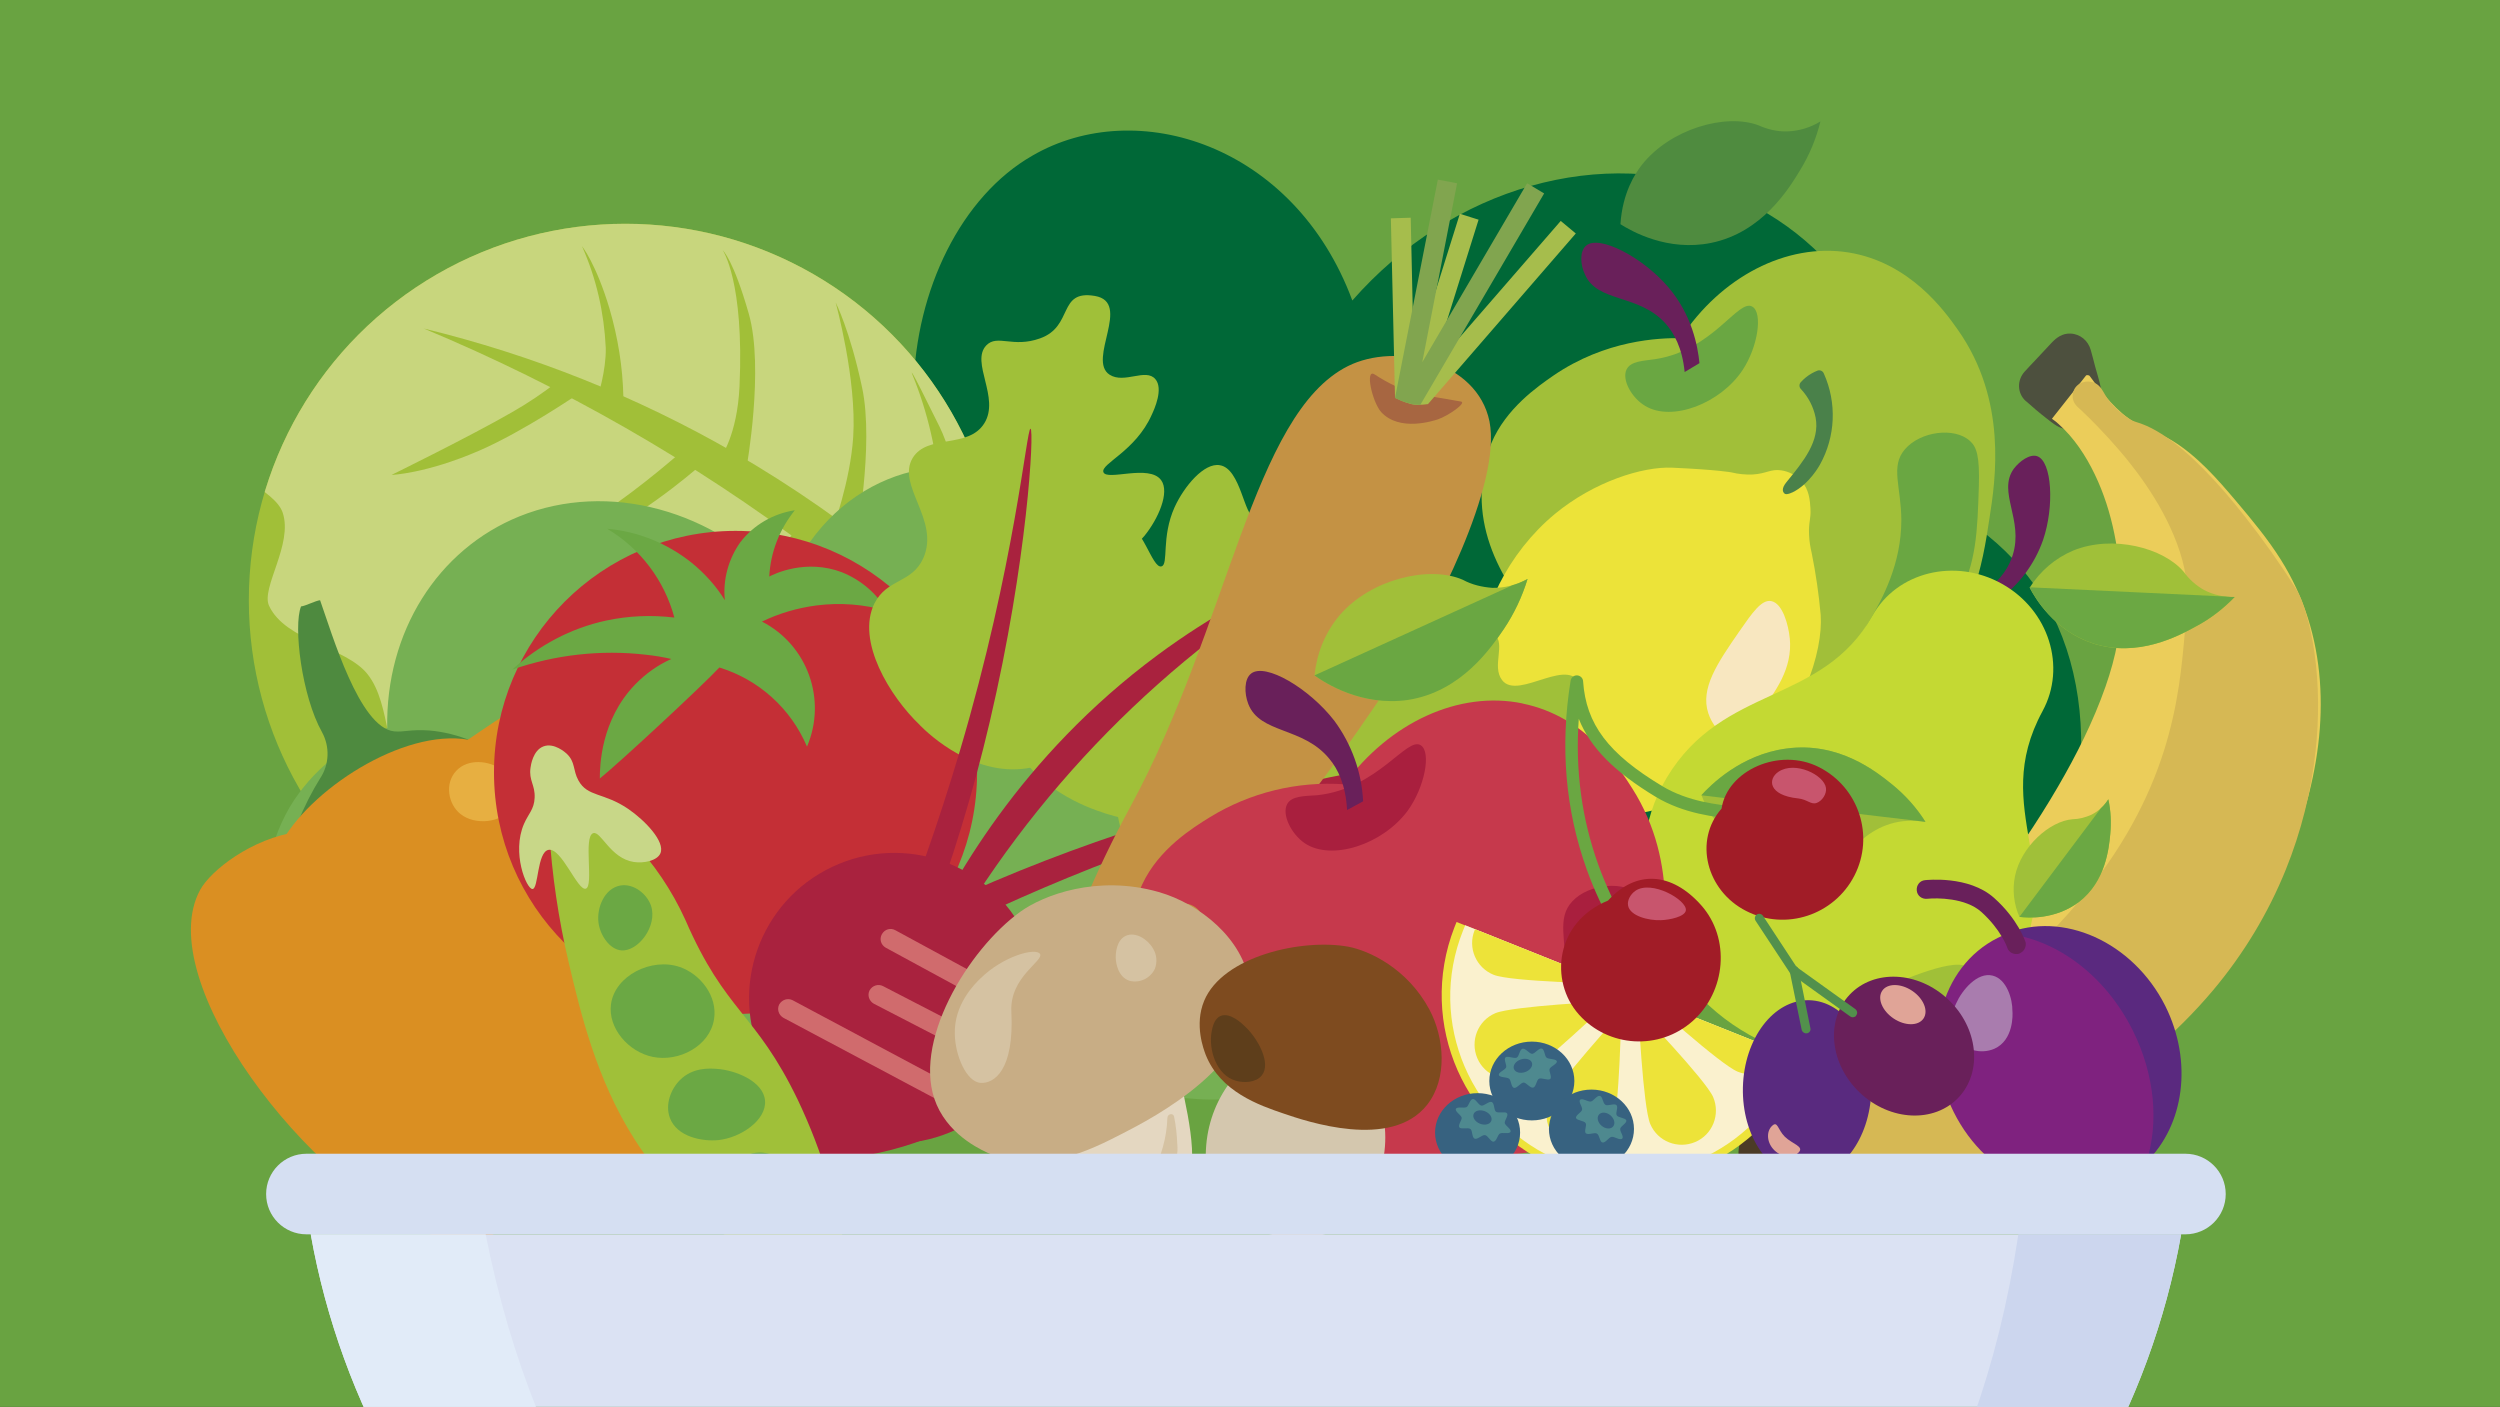 <?xml version="1.0" encoding="UTF-8"?>
<svg xmlns="http://www.w3.org/2000/svg" xmlns:cc="http://creativecommons.org/ns#" xmlns:dc="http://purl.org/dc/elements/1.1/" xmlns:rdf="http://www.w3.org/1999/02/22-rdf-syntax-ns#" version="1.1" viewBox="0 0 745.51 419.53">
  <rect x="0" y="0" width="745.51" height="419.53" fill="#333333" stroke="none"/>
  <title>Eine bunte Schale voller Gemüse, Obst und Pilze</title>
  <defs>
    <style>.cls-1{clip-path:url(#h);}.cls-2{fill:none;}.cls-2,.cls-3,.cls-4,.cls-5,.cls-6,.cls-7,.cls-8,.cls-9,.cls-10,.cls-11,.cls-12,.cls-13,.cls-14,.cls-15,.cls-16,.cls-17,.cls-18,.cls-19,.cls-20,.cls-21,.cls-22,.cls-23,.cls-24,.cls-25,.cls-26,.cls-27,.cls-28,.cls-29,.cls-30,.cls-31,.cls-32,.cls-33,.cls-34,.cls-35,.cls-36,.cls-37,.cls-38,.cls-39,.cls-40,.cls-41,.cls-42,.cls-43,.cls-44,.cls-45,.cls-46,.cls-47,.cls-48,.cls-49,.cls-50,.cls-51,.cls-52,.cls-53,.cls-54,.cls-55,.cls-56,.cls-57,.cls-58,.cls-59,.cls-60{stroke-width:0px;}.cls-61{clip-path:url(#g);}.cls-62{clip-path:url(#d);}.cls-63{clip-path:url(#e);}.cls-64{clip-path:url(#f);}.cls-65{clip-path:url(#a);}.cls-66{clip-path:url(#b);}.cls-67{clip-path:url(#c);}.cls-3{fill:#f8e7c0;}.cls-4{fill:#4a814a;}.cls-5{fill:#5e3e1b;}.cls-6{fill:#76b053;}.cls-7{fill:#4e8a3f;}.cls-8{fill:#4f8b3f;}.cls-9{fill:#4e898f;}.cls-10{fill:#4d503e;}.cls-11{fill:#4b3b26;}.cls-12{fill:#592a7f;}.cls-13{fill:#81a54f;}.cls-14{fill:#52904c;}.cls-15{fill:#a1bf39;}.cls-16{fill:#a1bf38;}.cls-17{fill:#376280;}.cls-18{fill:#5a297f;}.cls-19{fill:#c4b99f;}.cls-20{fill:#c6394c;}.cls-21{fill:#c8556d;}.cls-22{fill:#c49244;}.cls-23{fill:#ccd6ee;}.cls-24{fill:#c4d933;}.cls-25{fill:#e1ebf8;}.cls-26{fill:#c8d788;}.cls-27{fill:#c8ad85;}.cls-28{fill:#c8d67d;}.cls-29{fill:#d5dff2;}.cls-30{fill:#d6b854;}.cls-31{fill:#e0a497;}.cls-32{fill:#d4c7ae;}.cls-33{fill:#dbe2f3;}.cls-34{fill:#d5c2a2;}.cls-35{fill:#da8f22;}.cls-36{fill:#a9223e;}.cls-37{fill:#a91f3e;}.cls-38{fill:#a6bd4c;}.cls-39{fill:#a76641;}.cls-40{fill:#a97cae;}.cls-41{fill:#d06b6d;}.cls-42{fill:#c42f36;}.cls-43{fill:#6ba843;}.cls-44{fill:#6ba844;}.cls-45{fill:#a0c039;}.cls-46{fill:#a0c038;}.cls-47{fill:#a11c27;}.cls-48{fill:#7e4b1f;}.cls-49{fill:#7f227f;}.cls-50{fill:#6aa742;}.cls-51{fill:#ede339;}.cls-52{fill:#ebcd5a;}.cls-53{fill:#e7af41;}.cls-54{fill:#e4d7c1;}.cls-55{fill:#faf1ce;}.cls-56{fill:#ece339;}.cls-57{fill:#006837;}.cls-58{fill:#69205b;}.cls-59{fill:#69205a;}.cls-60{fill:#69a341;}</style>
    <clipPath id="h">
      <rect class="cls-2" width="745.51" height="419.53"></rect>
    </clipPath>
    <clipPath id="g">
      <circle class="cls-2" cx="186.46" cy="178.99" r="112.26"></circle>
    </clipPath>
    <clipPath id="f">
      <path class="cls-2" d="m279.48 261.65c-6.81 4.7-19.88-5.05-27.2-3.1-7.73 2.05-13.92 16.85-21.69 16.61-8.09-0.19-14.26-15.62-21.64-17.11-8.57-1.79-19.78 9.83-26.19 7.96-5.03-1.43-11.09-18.43-24.94-25.69-8.57-4.46-25.93 1.57-35.28-5.95-7.96-6.39-5.63-24.16-12.94-33.33-6.42-8.12-24.46-9.85-29.36-20.38-2.52-5.29 7.24-18.35 4.05-27.81-2.41-7.08-18.43-11.83-19.62-20.36-1.04-7.79 12.97-16.01 13.94-24.39 0.98-7.69-10.6-19.49-7.01-27.27 5.11-10.88 23.7-11.64 32.63-19.18s12.17-25.55 23.22-29.91 26.07 6.93 37.67 5.64c12.2-1.25 24.65-15.14 35.66-13.35 16.49 2.77 26.27 22.22 39.41 31.02 13.47 8.97 34.85 10.46 44.34 23.59 9.49 13.12 4.37 34.43 9.53 49.46 5.4 15.94 22.16 29.92 22.09 45.35-0.07 4.09-14.38 11.53-15.91 21.94-1.04 6.91 11.18 18.15 8.27 25.91-2.51 6.98-18.53 7.33-23.25 13.83-3.67 6.31 0.86 21.9-5.77 26.51z"></path>
    </clipPath>
    <clipPath id="e">
      <path class="cls-2" d="M657.21,175.9c-2.39-1.34-4.4-3.17-5.99-5.34-5.99-7.2-21.23-11.2-33.02-6.38-5.34,2.25-9.85,6.14-12.95,11.04,1.63,3.13,7.36,12.87,18.88,16.64,13.4,4.37,25.65-2.29,30.69-5.06,4.29-2.26,8.22-5.3,11.57-8.79-3.19.08-6.3-.62-9.19-2.12"></path>
    </clipPath>
    <clipPath id="d">
      <path class="cls-2" d="M392,201.42c.65-6.59,3.17-12.84,7.46-17.92,9.36-10.95,26.99-14.94,36.79-10.59,2.71,1.47,5.68,2.16,8.79,2.39,3.68.06,7.25-.86,10.49-2.66-1.6,5.26-4.03,10.42-7.13,15.01-3.72,5.44-12.59,18.6-28.53,21.07-13.72,1.98-24.58-4.95-27.87-7.3Z"></path>
    </clipPath>
    <clipPath id="c">
      <path class="cls-2" d="M436.28,277.51c-10.9,27.17,2.35,58.02,29.52,68.92,27.17,10.9,58.02-2.35,68.92-29.52.21-.51.41-1.02.58-1.62l-98.38-39.38c-.21.51-.41,1.02-.64,1.59"></path>
    </clipPath>
    <clipPath id="b">
      <path class="cls-2" d="M600.86,261.27c-.8,4.08-.34,8.37,1.34,12.15,2.48.34,10.63.89,17.74-4.44,7.99-6.09,8.97-16.13,9.35-20.21.34-3.53.17-7.02-.58-10.42-1.22,1.97-2.95,3.57-5.05,4.62-1.81.8-3.66,1.3-5.63,1.34-3.15.25-6.69,2.02-9.76,4.73-3.52,3.12-6.42,7.48-7.41,12.24"></path>
    </clipPath>
    <clipPath id="a">
      <path class="cls-2" d="M507.38,237.11c3.09,8.29,8.38,12.17,10.79,13.73,11.27,7.05,28.93,5.72,37.46-.72,2.36-2,5.04-3.5,7.97-4.42,3.44-1.06,7.06-1.21,10.6-.59-2.68-4.27-6.05-8.01-9.95-11.18-4.69-3.77-15.89-12.88-31.63-10.7-13.54,1.82-22.58,10.96-25.24,13.88Z"></path>
    </clipPath>
  </defs>
  <g class="cls-1" clip-path="url(#h)">
    <rect class="cls-60" width="745.51" height="419.53"></rect>
    <path class="cls-57" d="M257.78,302.81c-14.17,3.41-55.78,13.86-73.92-8.02-16.09-19.09-6.56-55.42,1.41-77.99-5.45-7.86-15.68-25.68-10.92-46,7.39-30.87,48.07-58.86,98.09-55.19.63-29.13,14.2-57.07,35.45-69.21,31.05-18.03,78.12-3.31,95.38,43.21,29.8-33.97,74.86-46.5,111.79-31.88,34.37,13.68,55.75,48.46,54.64,89.16,16.9,5.93,31.49,17.57,40.66,33.25,18.99,33.59,11.37,83.76-20.48,125.77-178.02-22.65-275.08-16.15-332.1-3.1"></path>
    <path class="cls-15" d="M551.07,75.26c-18.4-2.86-37.9,7.34-49.88,25.58-6.29-.09-22.37.47-37.99,11.18-4.66,3.23-14.12,9.76-18.49,20.17-1,2.6-1.68,5.3-2.15,8.08-7.92,41.28,50.42,73.91,57.6,75.89,5.66,1.5,17.85,4.77,30.59-.84,5.28-2.38,9.97-5.89,13.75-10.29,5.9.38,16.7.12,26.81-6.21,16.77-10.59,19.89-30.57,21.95-44.21,1.81-11.52,5.42-35.28-9.47-56.33-3.78-5.37-14.23-20.12-32.73-23.02Z"></path>
    <path class="cls-8" d="M483.22,66.85c.62-9.46,4.45-15.15,6.28-17.55,8.53-10.94,25.21-15.59,34.89-11.93,2.71,1.22,5.6,1.89,8.54,1.82,3.55-.12,6.92-1.14,9.94-2.98-1.29,5.19-3.34,10.14-6.15,14.67-3.26,5.4-11.26,18.41-26.38,21.54-13.07,2.7-23.9-3.53-27.13-5.57Z"></path>
    <path class="cls-50" d="M485.05,110.16c-1.5,3.04,1.52,8.53,5.55,10.88,7.94,4.84,22.44-.68,29.08-10.73,4.6-7,6-17.04,2.89-18.86-4.2-2.53-11.63,12.99-28.98,15.65-3.44.52-7.32.54-8.54,3.07Z"></path>
    <path class="cls-59" d="M472.98,73.26c3.87-3.36,16.9,3.46,24.5,12.36,7.13,8.34,8.8,17.69,9.31,22.67l-4.42,2.65c-.72-7.32-3.26-11.7-5.67-14.43-8-8.97-20.38-6.17-24.06-14.67-1.41-2.89-1.61-6.95.34-8.59Z"></path>
    <path class="cls-50" d="M550.52,201.6c2.63,2.8,10.34-.65,13.51-2.03,11.56-5.09,16.8-15.4,19.88-21.34,5.48-10.71,5.75-19.44,6.2-33.42.23-8.62-.6-11.45-2.63-13.29-4.66-4.28-14.88-2.87-19.43,2.47-4.42,5.09-1.1,11.15-1.06,21.17-.06,25.54-21.28,41.33-16.46,46.43Z"></path>
    <circle class="cls-16" cx="186.46" cy="178.99" r="112.26"></circle>
    <g class="cls-61" clip-path="url(#g)">
      <path class="cls-28" d="m279.48 261.65c-6.81 4.7-19.88-5.05-27.2-3.1-7.73 2.05-13.92 16.85-21.69 16.61-8.09-0.19-14.26-15.62-21.64-17.11-8.57-1.79-19.78 9.83-26.19 7.96-5.03-1.43-11.09-18.43-24.94-25.69-8.57-4.46-25.93 1.57-35.28-5.95-7.96-6.39-5.63-24.16-12.94-33.33-6.42-8.12-24.46-9.85-29.36-20.38-2.52-5.29 7.24-18.35 4.05-27.81-2.41-7.08-18.43-11.83-19.62-20.36-1.04-7.79 12.97-16.01 13.94-24.39 0.98-7.69-10.6-19.49-7.01-27.27 5.11-10.88 23.7-11.64 32.63-19.18s12.17-25.55 23.22-29.91 26.07 6.93 37.67 5.64c12.2-1.25 24.65-15.14 35.66-13.35 16.49 2.77 26.27 22.22 39.41 31.02 13.47 8.97 34.85 10.46 44.34 23.59 9.49 13.12 4.37 34.43 9.53 49.46 5.4 15.94 22.16 29.92 22.09 45.35-0.07 4.09-14.38 11.53-15.91 21.94-1.04 6.91 11.18 18.15 8.27 25.91-2.51 6.98-18.53 7.33-23.25 13.83-3.67 6.31 0.86 21.9-5.77 26.51z"></path>
      <g class="cls-64" clip-path="url(#f)">
        <path class="cls-16" d="m311.57 212.07c-26.22-30.81-57.6-56.86-92.7-77.15-28.93-16.67-60.05-29.07-92.52-36.96 41.39 17.25 80.48 39.63 116.28 66.62 23.2 17.45 44.88 36.85 64.97 57.89l3.97-10.4z"></path>
      </g>
    </g>
    <path class="cls-16" d="m272.54 184.22s-9.79 22.58-24.89 34.49-42.92 27.66-42.92 27.66 37.98-31.8 45.34-39.92c7-7.69 12.88-16.19 17.6-25.37l4.87 3.14z"></path>
    <path class="cls-16" d="m243.99 160.29c-10.69 14.83-24.04 27.67-39.36 37.61-24.82 15.93-53.46 26.31-53.46 26.31s40.77-21.56 56.86-34.91 30.34-32.69 30.34-32.69l5.62 3.68z"></path>
    <path class="cls-16" d="m209.96 137.82s-14.62 13.28-31.66 22.15c-17.04 8.86-47.59 17.12-47.59 17.12s37.31-16.63 48.99-24.22c11.68-7.58 24.73-19.23 24.73-19.23l5.53 4.18z"></path>
    <path class="cls-16" d="m172.92 117.15s-16.54 11.38-30.04 17.25c-15.88 6.87-26.11 7.22-26.11 7.22s23.24-11.4 35.71-18.58c4.83-2.74 9.46-5.85 13.82-9.27l6.62 3.38z"></path>
    <path class="cls-16" d="M185.89,118.27c-.19-8.82-1.62-17.57-4.1-26.12-4.03-13.53-8.25-18.75-8.25-18.75,4.29,9.58,6.61,19.83,7.1,30.34.15,6.75-2.38,14.55-2.38,14.55l7.63-.03Z"></path>
    <path class="cls-16" d="m222.62 139.45s5.31-29.62 0.68-45.86-7.79-18.98-7.79-18.98 6.44 9.27 5.02 40.57c-0.68 14.71-5.63 21.22-5.63 21.22l7.72 3.05z"></path>
    <path class="cls-16" d="m255.13 161.9s5.64-28.99 1.96-46.29-7.9-25.41-7.9-25.41 6.34 22.87 5.24 40.11c-0.89 13.43-6.13 27.39-6.13 27.39l6.82 4.21z"></path>
    <path class="cls-16" d="m286.05 187.72s4.18-40.03-5.89-60.5-8.11-15.58-8.11-15.58c4.64 11.36 7.4 23.35 8.2 35.56 1.03 15.56-2.9 33.58-2.9 33.58l8.7 6.93z"></path>
    <path class="cls-56" d="M537.1,143.32c2.43,2.63,2.64,5.98,2.78,8.29.21,3.25-.61,3.95-.41,7.94.09,1.82.36,3.63.79,5.4,1.23,6.1,2.13,12.27,2.68,18.47.77,10.54-5.41,31.77-22.44,45.82,0,0-19.31,15.94-49.89,14.38-.99-.05-3.63-.3-7.94-.42-4.72-.12-5.73.04-7.94-.42-2.78-.6-5.83-1.25-7.62-3.61s-.86-4.03-1.8-12.33c-.25-2.13-.36-2.42-.79-5.4-1.28-8.74-2.66-22.12-2.84-24.79-.86-13.62,7.92-31.75,22.01-43.4,11.57-9.56,26.09-14.19,35.01-13.78,13.61.62,17.56,1.39,17.56,1.39,2.1.52,4.26.73,6.42.64,4.16-.26,5.31-1.7,8.49-1.24,2.26.34,4.35,1.42,5.93,3.07Z"></path>
    <path class="cls-4" d="M534.46,146.86c5.09-2.42,8.25-8.29,8.25-8.29,4.67-8.38,5.09-18.47,1.15-27.22-.31-.74-1.14-1.1-1.89-.82-.57.22-1.12.49-1.66.79-1.24.7-2.36,1.6-3.31,2.66-.52.57-.51,1.45.01,2.01,2.25,2.38,3.78,5.34,4.42,8.55,1.29,6.94-3.51,12.91-8.66,19.19-1.65,2-1.13,3.01-.63,3.43.08.12.59.5,2.3-.31Z"></path>
    <path class="cls-3" d="M533.72,190.29c.9,9.14-4.33,16.1-9.29,22.63-5.16,6.78-7.61,6.82-8.47,6.71-3.17-.28-5.58-4.05-6.53-6.92-2.47-7.41,2.73-14.99,9.07-24.18,4.11-5.93,6.8-9.79,9.67-9.29,3.46.65,5.16,7.23,5.54,11.05Z"></path>
    <path class="cls-6" d="M335.79,324.32c10.04,2.29,39.51,9.31,52.57-6.21,11.58-13.56,5.09-39.03-.39-54.84,3.93-5.57,11.34-18.18,8.12-32.44-5.01-21.65-33.68-41.02-69.24-38.06-.22-20.48-9.64-40.03-24.64-48.4-21.91-12.44-55.46-1.72-68.09,31.13-20.9-23.66-52.81-32.12-79.15-21.55-24.52,9.89-39.98,34.52-39.5,63.14-12.05,4.3-22.51,12.6-29.14,23.7-13.75,23.77-8.73,59,13.57,88.3,126.62-17.32,195.51-13.5,235.9-4.77"></path>
    <path class="cls-7" d="M117.49,218.09c-10.34-1.14-18.45-29.02-22.04-39.1-1.27.11-4.41,1.74-5.68,1.85-2.36,5.88.23,26.78,6.25,37.48,2.4,4.39,2.18,9.71-.56,13.8-.6.98-1.11,1.91-1.71,2.88-2.47,4.39-4.55,8.9-6.09,13.58l53.01-27.63c-4.07-1.64-8.3-2.76-12.7-3.12-5.63-.39-7.45.56-10.49.26"></path>
    <path class="cls-35" d="M124.58,229.78c-17.66,9.87-18.39,10.58-19.29,11.83-18.99,24.51,32.22,88.14,69.18,102.97,3.8,1.56,9.32,3.22,14.95,1.28,17.33-5.82,20.53-40.04,20.85-44.52,4.08-44.19-23.3-92.69-48.17-91.12-11.51-.2-14.46,6.65-37.52,19.56"></path>
    <path class="cls-35" d="M88.93,248.03c-14.02,1.99-26.15,11.64-29.25,17.35-14.65,26.9,32.27,88.23,69.18,102.98,3.8,1.56,9.32,3.22,14.95,1.28,17.33-5.82,20.53-40.04,20.85-44.52,4.08-44.19-23.21-92.73-48.17-91.12-2.9.18-4.5,1.13-27.56,14.03"></path>
    <path class="cls-35" d="m84.23 250.7c-18.99 24.51 32.52 89.98 69.51 104.68 3.8 1.56 9.32 3.22 14.95 1.28 17.33-5.82 20.53-40.04 20.94-44.57 4.08-44.19-29.29-86.35-48.17-91.12-18.87-4.77-47.55 13.05-57.23 29.72"></path>
    <path class="cls-53" d="m137.31 242.74c4.36 3.48 12.34 2.65 15.2-1.84 2.35-3.77 0.46-8.88-2.96-11.41-3.6-2.66-9.98-3.43-13.52 0.4s-2.34 9.96 1.27 12.84"></path>
    <path class="cls-42" d="m219.34 158.31c39.78 0 72.03 32.25 72.03 72.03s-32.25 72.03-72.03 72.03-72.03-32.25-72.03-72.03 32.25-72.03 72.03-72.03"></path>
    <path class="cls-44" d="M216.16,178.99c-2.63-4.26-5.99-7.98-9.89-11.16-7.26-5.8-15.97-9.34-25.22-10.16,9.89,5.9,17.05,15.33,20.05,26.49-6.8-.82-13.7-.54-20.41.91-10.43,2.27-20.05,7.35-27.94,14.61,12.79-4.44,26.4-5.99,39.82-4.44,2.63.27,5.26.72,7.62,1.27-4.08,1.81-7.71,4.44-10.8,7.62-10.25,10.61-10.52,24.31-10.52,28.03,6.26-5.08,30.75-27.85,35.65-33.11,11.79,3.63,21.32,12.25,26.13,23.59,5.99-13.97.18-30.3-13.43-37.28,5.08-2.45,10.61-4.08,16.24-4.81,7.08-.91,14.24-.36,21.05,1.63-3.08-5.26-7.8-9.25-13.43-11.52-10.7-4.08-20.14.45-21.68,1.27.36-7.26,3.09-14.15,7.62-19.77-6.44,1-12.25,4.35-16.24,9.52-3.54,4.99-5.26,11.16-4.63,17.33"></path>
    <path class="cls-45" d="M327.34,241.78c12.28,4.59,32.98,6.56,41.07-4.16,5.35-7.13.34-13.49,6.18-20.24,8.5-10.16,24.62-2.34,30-11.01,4.67-7.58-5.34-17.07-.16-25.2,5.18-8.13,19.47-4.49,21.84-11.43,1.64-4.61-4.49-7.21-5.55-16.21-1.25-11.36,11.51-11.9,4.47-21.57-7.04-9.68-17.01,11.29-24.47,6.86-4.71-2.82-3.23-11.33-7.6-12.48-3.82-.94-8.32,4.41-9.59,5.93-8.12,9.67-6.7,21.4-9.43,21.78-3.04.37-4.04-14.32-10.33-15.32-4.69-.84-10.65,6.28-13.51,12.54-4.02,8.95-1.72,17.05-3.89,17.62-2.8.87-5.8-12.87-11.31-12.86-5.2.01-9.79,12.3-11.79,19.07-3.69,13.54-1.16,23.07-4.47,24.48-3.75,1.47-8.4-9.65-13.14-8.32-4.73,1.32-7.71,13.77-5.45,24.03,3.77,17.97,23.25,25.12,27.12,26.5"></path>
    <path class="cls-45" d="M347.74,267.03c9.12,8.24,26.38,17.2,37.23,10.68,7.27-4.37,5.07-11.59,12.39-15.53,11.02-5.84,22.27,6.59,30.13.87,6.85-4.94,1.28-16.69,8.69-22.04,7.42-5.36,18.51,2.86,23.08-2.37,3.11-3.46-1.39-7.77.95-16.07,2.81-10.22,14.18-6.27,11.44-17.22-2.74-10.95-18.84,3.88-23.72-2.53-3.2-4.15,1.22-10.99-2.32-13.6-2.99-2.11-8.75.93-10.5,1.76-10.52,5.6-13.4,16.31-15.86,15.64-2.77-.68,1.4-13.84-3.61-16.97-3.85-2.31-11.55,1.8-16.16,6.29-6.63,6.36-7.48,14.27-9.58,14.04-2.72-.24-.65-13.32-5.38-15.22-4.49-1.7-12.91,7.35-16.85,12.59-8.02,10.55-9.01,19.75-12.54,19.74-3.84-.02-3.98-11.29-8.54-11.88-4.57-.59-11.52,9.3-13.15,19.1-3.08,17.08,11.57,30.2,14.3,32.73"></path>
    <path class="cls-36" d="m248.13 258.52c21.61-10.25 47.45-1.04 57.7 20.57s1.04 47.45-20.57 57.7-47.45 1.04-57.7-20.57c-10.25-21.62-1.04-47.45 20.57-57.7"></path>
    <path class="cls-36" d="M281.51,269.49c19.69-9.19,40.03-17,60.66-23.57,46.86-14.88,86.02-19.82,86.25-18.7.22,1.12-39.9,7.59-94.12,28.26-22.09,8.33-39.9,16.63-51.85,22.45l-.94-8.44Z"></path>
    <path class="cls-45" d="m274.32 216.23c-8.92-8.48-19.1-25.1-13.55-36.31 3.81-7.47 11.14-5.9 14.58-13.5 5-11.41-8.15-21.71-3.16-29.9 4.42-7.15 16.52-2.63 21.32-10.27s-4.2-18.22 0.61-23.26c3.29-3.4 7.9 0.84 16.01-2.08 10.1-3.57 5.19-14.56 16.36-12.66 11.16 1.9-2.44 19.08 4.4 23.49 4.4 2.81 10.81-2.07 13.65 1.33 2.42 2.84-0.25 8.85-1.09 10.62-4.81 10.86-15.28 14.6-14.41 17.1 1 2.75 13.67-2.5 17.22 2.4 2.65 3.64-0.92 11.62-4.99 16.61-5.97 7.12-13.67 8.63-13.34 10.62 0.5 2.67 13.32-0.34 15.51 4.28 2.08 4.38-6.22 13.37-11.27 17.9-9.9 8.83-19.04 10.56-18.8 13.97 0.29 3.84 11.57 3.09 12.53 7.69s-8.43 12.27-18.07 14.55c-16.67 3.62-30.87-9.86-33.54-12.58"></path>
    <path class="cls-36" d="m276.15 277.55c7.66-20.33 14.04-41.12 19-62.31 11.27-47.93 13.32-87.19 12.15-87.4s-4.55 40.45-21.06 96.07c-6.72 22.64-13.48 41.01-18.44 53.47l8.35 0.17z"></path>
    <path class="cls-36" d="M280.26,284.94c27.38-48.83,67.35-89.54,115.85-117.75-18.1,7.05-35.19,16.54-50.85,28.1-40.93,30.29-61.76,67.74-71.62,89.26l6.62.39Z"></path>
    <path class="cls-36" d="M228.36,310.18c-3.19,4.58,11.21,17.81,5.83,26.49-2.05,3.42-6.99,5.92-10.56,7.77-5.01,2.68-6.98,2.39-9.44,4.63-2.14,1.94-4.51,5.66-4.78,12.84,1.61-3.06,3.89-5.68,6.54-7.85,6.79-5.37,14.6-5.7,17.39-5.95,12.59-.92,46.98-5.9,48.82-13.66,2.37-9.86-48.31-31.77-53.79-24.27"></path>
    <path class="cls-41" d="M280.75,327.29c-.87.41-1.8.4-2.66-.12l-44.45-23.64c-1.47-.84-1.99-2.58-1.28-3.99.84-1.47,2.58-1.99,3.99-1.28l44.51,23.77c1.47.84,1.99,2.58,1.28,3.99-.32.61-.89,1.03-1.39,1.27"></path>
    <path class="cls-41" d="M294.3,315.5c-.87.41-1.8.4-2.66-.12l-31.05-16.06c-1.47-.84-1.99-2.58-1.28-3.99.84-1.47,2.58-1.99,3.99-1.28l31.05,16.06c1.47.84,1.99,2.58,1.28,3.99-.32.61-.83,1.16-1.33,1.4"></path>
    <path class="cls-41" d="M296.44,298.71c-.87.41-1.8.4-2.78-.06l-29.51-16.03c-1.47-.84-1.99-2.58-1.16-4.05.84-1.47,2.58-1.99,4.05-1.15l29.51,16.03c1.47.84,1.99,2.58,1.16,4.05-.2.56-.76.98-1.26,1.21"></path>
    <path class="cls-45" d="M164.48,244.32c-.54,1.04-.79,2.21-.71,3.38.83,13.22,2.77,26.35,5.8,39.24,3.48,14.76,8.19,34.78,19.65,52.8,15.12,23.77,37.52,36.99,54.55,44.2,3.26,1.39,7.02-.13,8.4-3.39.46-1.07.61-2.26.45-3.41-2.36-17.01-7.31-33.56-14.67-49.07-12.73-26.42-21.53-25.96-33.6-53.82-3.99-8.75-9.4-16.77-16.02-23.74-4.81-5.08-12.64-13.09-18.95-10.95-2.18.9-3.94,2.6-4.91,4.76"></path>
    <path class="cls-26" d="m162.05 222.58c-3.11 1.19-3.74 5.57-3.85 6.36-0.55 3.81 1.41 5.12 1.23 8.96-0.14 3.45-1.86 4.76-3.17 7.78-3.75 8.59 0.73 19.49 2.54 19.43s1.33-11.02 4.77-11.68c3.87-0.75 8.69 12.36 11.13 11.57s-0.82-15.5 2.18-16.54c2.3-0.79 5.07 7.49 12.1 8.58 3.03 0.47 7.01-0.38 7.96-2.59 1.47-3.44-4.55-9.77-9.62-13.24-7.36-4.99-12.08-3.5-14.82-8.46-1.73-3.12-0.84-5.51-3.56-8.04-0.27-0.25-3.7-3.35-6.89-2.13"></path>
    <path class="cls-44" d="M178.48,275.21c.51,3.74,3.32,7.91,6.79,8.2,5.01.41,10.88-7.24,8.87-13.31-1.19-3.51-5.15-6.71-9.12-6.04-4.77.81-7.15,6.67-6.54,11.15"></path>
    <path class="cls-44" d="M182.2,299.45c-.96,7.1,5.15,14.22,12.46,15.72,7.76,1.59,16.95-3.18,18.26-11.17,1.16-6.98-4.13-13.56-10.21-15.64-8.43-2.89-19.35,2.56-20.51,11.09"></path>
    <path class="cls-44" d="m199.75 333.33c2.11 5.76 9.77 7.1 14.39 6.66 6.73-0.67 14.46-5.97 14-11.75s-8.76-9.12-14.4-9.5c-2.06-0.15-7.17-0.5-10.97 3.33-2.72 2.72-4.48 7.27-3.02 11.26"></path>
    <path class="cls-44" d="m219.7 352.31c1.33 3.35 5.74 4.86 9.2 3.79 3.19-0.99 6.24-4.38 5.43-7.7s-4.6-4.45-6.88-4.68c-0.63-0.06-5.11-0.36-7.21 3.04-0.98 1.68-1.18 3.71-0.54 5.54"></path>
    <path class="cls-22" d="m337.11 240.51c29.33-54.02 36.39-117.05 64.83-131.33 14.28-7.16 38.52-1.57 42.23 16.48 3.68 18.67-16.28 57.76-29.16 77.38-27.49 41.8-50.19 65.72-58.89 74.65-18.88 18.94-37.83 46.63-47.91 62.02-1.67 2.69-5.97 1.12-5.44-2.12 3.34-19.79 13.09-58.17 34.34-97.07"></path>
    <path class="cls-39" d="M435.72,119.76c1.65.33-3.6,4.13-6.98,5.31-1.19.37-11.4,3.8-16.89-2.21-2.74-3.16-4.88-13.18-1.9-11.18,8.59,5.55,12.77,5.82,25.77,8.07"></path>
    <path class="cls-38" d="M420.35,120.34c-1.7-.46-3.03-1.08-4.35-1.7l-1.24-53.53,5.92-.19.94,42.55,13.72-43.72,5.58,1.76-14.02,44.75,38.52-44.38,4.49,3.74-44.08,50.88c-1.99.27-3.9.36-5.48-.15"></path>
    <path class="cls-13" d="M420.35,120.34c-1.7-.46-3.15-1.02-4.35-1.7l12.77-65.08,5.74,1.09-10.39,53.37,31.27-53.37,5.08,3.03-36.93,63.06c-1.23-.06-2.28-.05-3.18-.41"></path>
    <path class="cls-10" d="M604.3,119.07c3.75,3.34,9,7.75,11.1,8.24l10.7-11.39-3.01-11.32c-1.27-4.76-7.34-6.19-10.6-2.49l-8.55,9.14c-2.1,2.24-1.94,5.77.36,7.81"></path>
    <path class="cls-10" d="M604.58,118.61c1.97,1.75,3.96,3.47,6.04,5.09,1.47,1.14,3.13,2.61,4.97,3.1-.14.05-.27.09-.41.13,3.57-3.8,7.13-7.59,10.7-11.39-.06.21-.12.43-.18.64-.6-2.27-1.21-4.54-1.81-6.81-.62-2.35-.97-5.5-2.83-7.24-1.51-1.41-3.74-1.95-5.72-1.36-1.29.38-2.21,1.24-3.11,2.19-1.94,2.08-3.89,4.16-5.83,6.24-.74.79-1.51,1.57-2.23,2.39-1.87,2.11-1.63,5.1.4,7.01.36.33-.17,1.29-.57.91-2.49-2.34-2.53-6.13-.28-8.65,1.08-1.21,2.21-2.36,3.31-3.54,1.57-1.68,3.14-3.36,4.71-5.04,1.54-1.65,3.28-2.89,5.65-2.81,2.92.1,5.28,2.1,6.07,4.86.49,1.7.91,3.42,1.36,5.12.53,1.98,1.22,3.99,1.6,6,.18.95-1.06,1.8-1.64,2.42-3.07,3.26-6.13,6.52-9.19,9.78-.11.12-.25.18-.41.13-1.8-.48-3.45-1.9-4.89-3.01-2.17-1.67-4.25-3.47-6.3-5.29-.37-.32.15-1.28.57-.91"></path>
    <path class="cls-52" d="m612.49 124.87s20.48 13.15 20.71 55.92-62.56 123.27-110.04 152.23c0 0-6.4 9.95 4.36 17.63s70 2.39 111.47-34.94 72.95-107.13 36.57-154.74-32.16-20.6-52.95-48.93l-10.12 12.84z"></path>
    <path class="cls-52" d="M612.97,124.84c2.66,1.72,4.91,4.34,6.82,6.82,5.43,7.01,8.9,15.41,11.03,23.97,1.66,6.68,2.52,13.55,2.82,20.42.21,4.81.09,9.52-.73,14.26-1.64,9.55-5.14,18.75-9.21,27.51-4.86,10.47-10.72,20.47-17.08,30.09-6.97,10.55-14.6,20.67-22.72,30.36-8.11,9.68-16.72,18.95-25.86,27.67-8.25,7.86-16.94,15.31-26.27,21.87-2.07,1.46-4.18,2.87-6.32,4.23-.6.38-1.43.71-1.87,1.27-.33.42-.53,1.04-.73,1.53-2.07,5.12-.78,10.52,3.27,14.28,2.34,2.16,4.94,3.14,8.03,3.7,3.63.65,7.35.77,11.03.7,10.53-.21,21.05-2.11,31.2-4.86,12.77-3.45,25.15-8.45,36.69-14.92,12.35-6.92,23.54-15.63,33.37-25.81,9.24-9.56,17.36-20.23,24.18-31.64,6.9-11.56,12.5-23.97,16.12-36.95,3.44-12.36,5.08-25.33,3.86-38.14-1.21-12.73-5.36-25.06-12.41-35.75-4.07-6.17-8.88-11.93-13.7-17.53-3.34-3.88-6.81-7.66-10.62-11.08-3.99-3.59-8.29-6.33-13.23-8.4-4.16-1.74-7.72-3.94-10.92-7.16-2.82-2.84-5.29-6.01-7.66-9.22.35.03.7.07,1.05.1-3.37,4.28-6.75,8.56-10.12,12.84-.17.22-1.17-.02-1.04-.19,3.37-4.28,6.75-8.56,10.12-12.84.16-.2.92-.08,1.05.1,3.85,5.23,8.09,10.82,13.83,14.11,3.52,2.02,7.45,3.15,10.92,5.28,7.36,4.53,13.32,11.32,18.84,17.85,4.76,5.63,9.57,11.4,13.49,17.66,3.38,5.4,6.08,11.22,8.01,17.29,3.89,12.17,4.64,25.14,3.1,37.78-1.6,13.17-5.6,26-11.08,38.06-5.59,12.32-12.75,23.93-21.09,34.57-8.34,10.65-17.9,20.46-28.72,28.61-11.18,8.42-23.62,15.15-36.66,20.21-11.12,4.32-22.74,7.5-34.56,9.19-8.22,1.17-16.88,1.89-25.12.48-2.35-.4-4.85-.98-6.87-2.3-4.81-3.15-7.57-8.58-6.11-14.27.28-1.09.68-2.69,1.45-3.57.54-.62,1.63-1.05,2.33-1.5,1.06-.68,2.11-1.37,3.15-2.07,4.52-3.05,8.89-6.33,13.12-9.76,9.41-7.62,18.23-15.96,26.58-24.72,8.9-9.33,17.29-19.17,25.11-29.42,7.54-9.89,14.59-20.18,20.85-30.94,5.55-9.54,10.56-19.49,14.21-29.93,3.06-8.75,4.92-17.66,4.65-26.96-.35-12.38-2.46-25.01-7.87-36.25-2.66-5.54-6.17-10.91-10.79-15.02-.61-.54-1.24-1.09-1.93-1.53-.25-.16.74-.22.96-.08"></path>
    <path class="cls-30" d="M619.28,115.83c-1.12,1.67-.86,3.9.62,5.26,8.61,7.92,35.48,34.87,32.78,60.79-3.19,30.61-.42,89.73-121.19,153.73-2.57,1.36-4.7,3.46-5.98,6.07-1.59,3.22-2.06,7.43,3.44,10.42,10.15,5.53,64.92,4.05,116.82-42.87,51.7-46.74,49.08-109.89,39.26-132.2-.08-.18-.17-.35-.27-.51-2.25-3.62-28.68-45.48-48.31-50.54-.35-.09-.68-.22-1-.4-1.55-.89-6.29-3.95-9.22-9.43-1.44-2.69-5.24-2.86-6.95-.33"></path>
    <path class="cls-30" d="M619.79,115.99c-1.12,1.83-.69,3.81.83,5.24.65.61,1.3,1.21,1.94,1.83,1.71,1.64,3.37,3.32,5,5.04,4.23,4.47,8.21,9.19,11.8,14.19,7.82,10.89,14.72,24.09,14,37.88-.27,5.21-.88,10.46-1.42,15.66-.61,5.83-1.44,11.64-2.69,17.37-1.48,6.79-3.53,13.45-6.16,19.89-3.17,7.77-7.17,15.18-11.8,22.17-5.73,8.66-12.41,16.66-19.67,24.08-9.04,9.25-18.96,17.6-29.35,25.29-13.21,9.77-27.18,18.47-41.53,26.45-2.06,1.14-4.12,2.27-6.19,3.38-1.84.99-3.74,1.88-5.33,3.26-2.46,2.14-4.75,5.74-4.14,9.16.72,4.04,4.97,5.74,8.53,6.42,8.1,1.55,16.76.74,24.84-.52,12.97-2.02,25.62-6.02,37.6-11.34,15.79-7.01,30.48-16.42,43.7-27.53,12.01-10.09,22.6-21.7,30.84-35.08,6.83-11.1,12-23.2,15.3-35.82,2.8-10.73,4.28-21.82,4.27-32.92,0-8.63-.85-17.36-3.13-25.71-.75-2.76-1.55-5.83-3.09-8.27-1.58-2.51-3.22-4.98-4.89-7.43-6.23-9.12-12.92-18-20.47-26.08-3.89-4.16-8.05-8.16-12.71-11.47-2-1.42-4.1-2.71-6.35-3.7-1-.44-2.03-.8-3.08-1.1-1.05-.3-1.94-.85-2.83-1.46-2.43-1.67-4.62-3.75-6.34-6.15-.96-1.34-1.6-3.34-3.18-4.06-1.56-.71-3.36-.02-4.29,1.36-.22.33-1.27.06-1.02-.31,1.43-2.12,4.51-2.53,6.58-1.11,1.45,1,2.09,2.86,3.1,4.24,1.09,1.47,2.35,2.81,3.74,4,.94.81,1.94,1.55,2.99,2.21,1,.63,2.12.85,3.22,1.25,2.17.78,4.21,1.86,6.15,3.09,4.68,2.95,8.83,6.73,12.71,10.66,4.3,4.37,8.28,9.05,12.07,13.86,5.44,6.9,10.53,14.09,15.24,21.51,1.47,2.31,2.34,4.93,3.12,7.55,1.12,3.77,1.9,7.63,2.46,11.53,1.4,9.78,1.41,19.77.34,29.59-1.31,12.06-4.3,23.93-8.84,35.17-5.27,13.06-12.63,25.22-21.68,36-11.25,13.39-25.06,24.75-39.78,34.12-13.07,8.32-27.22,15.04-42.06,19.55-10.62,3.23-21.69,5.45-32.81,5.73-3.64.09-7.33-.01-10.93-.6-3.05-.5-6.09-1.35-8.37-3.58-2.23-2.17-2.57-5.12-1.46-7.94,1.47-3.72,4.38-5.98,7.79-7.81,8.05-4.3,16-8.81,23.78-13.58,13.09-8.02,25.76-16.78,37.57-26.6,9.34-7.76,18.14-16.19,25.97-25.48,6.2-7.36,11.78-15.26,16.4-23.71,3.79-6.92,6.92-14.19,9.29-21.72,1.96-6.24,3.38-12.63,4.37-19.09.83-5.42,1.34-10.87,1.81-16.33.23-2.67.57-5.35.72-8.03.4-7.06-1.34-14.08-4.06-20.56-5.15-12.27-13.63-23.09-22.83-32.59-1.51-1.56-3.06-3.1-4.64-4.59-.74-.7-1.62-1.36-2.13-2.26-.82-1.43-.68-3.1.16-4.48.2-.33,1.26-.08,1.02.31"></path>
    <path class="cls-11" d="M524.64,335.09c3.82,2.33,9.43,7.75,7.99,16.57-.3,1.81-2.01,3.04-3.81,2.72-5.02-.87-13.93-4.22-8.92-17.2.75-1.93,2.98-3.17,4.75-2.09"></path>
    <path class="cls-45" d="M605.26,175.23c3.1-4.91,7.61-8.79,12.95-11.04,11.79-4.82,27.03-.82,33.02,6.38,1.58,2.17,3.59,3.99,5.98,5.34,2.89,1.5,6,2.2,9.19,2.12-3.35,3.48-7.27,6.53-11.57,8.79-5.05,2.76-17.29,9.43-30.69,5.06-11.52-3.78-17.25-13.51-18.88-16.64"></path>
    <g class="cls-63" clip-path="url(#e)">
      <polygon class="cls-43" points="603.49 175.05 667.08 178.05 666.42 194.82 635.82 197.02 611.58 191.82"></polygon>
    </g>
    <path class="cls-58" d="M607.51,136.05c4.39,1.53,5.17,14.9,1.74,24.98-2.53,7.21-7.19,13.46-13.41,17.9l-4.22-2.25c5.38-3.98,7.61-7.97,8.58-11.16,3.32-10.5-4.62-18.79.3-25.71,1.8-2.37,4.86-4.51,7.01-3.77"></path>
    <path class="cls-24" d="m609.12 212.01c7.13-13.14 1.92-30.05-12.1-37.9s-31.33-3.57-38.64 9.47c-15.1 26.74-44.53 20.39-61.32 48.28-15.61 25.99-3.78 60.82 24.61 76.73 28.38 15.91 62.5 6.82 78.29-19.07 17.93-29.7-7.18-47.5 9.16-77.5"></path>
    <path class="cls-46" d="M542.77,308.16c.76,3.22,13.3,1.86,20.33.32,5.7-1.23,15.09-3.43,20.99-11.67,1.22-1.76,4.19-5.81,3.01-7.87-2.52-4.44-21.68,4.17-23.59,5.08-1.02.36-21.67,9.77-20.74,14.13"></path>
    <path class="cls-20" d="M454.05,209.77c-18.97-3.93-39.7,5.7-53.17,24.11-14.06-.98-28.07,2.45-40.07,9.8-5.04,3.12-15.24,9.41-20.19,20.04-1.27,2.61-2.17,5.42-2.65,8.27-.14,1.25.7,2.38,1.95,2.52.57.1,1.14-.07,1.5-.38,1.8-1.32,3.6-2.38,5.61-3.28,3.35-1.59,7.7-2.53,10.53.71,1.68,2,2.34,4.79,1.43,7.35-.54,2.24-1.24,4.42-2.2,6.61-.41.73-.03,1.71.7,2.12.21.15.47.15.73.15,3.21-.09,6.48.18,9.55,1.08,3.12.74,6.5,2,7.32,5.62.6,2.95-.5,6.12-2.81,7.97-1.44,1.26-3.03,2.21-4.74,2.96-.62.32-.82.94-.66,1.51.16.31.37.46.58.62,1.82.76,3.49,1.72,5.06,3,3.24,2.24,3.97,6.69,1.72,9.93-.1.05-.15.21-.26.26-.77,1.05-1.79,1.84-2.93,2.42-.88.32-1.18,1.26-.86,2.14l.16.31c.74,1.18,1.43,2.52,1.86,3.87,1.13,3.2,1.32,6.62.63,9.84-.15.73-.24,1.56-.49,2.34,6.59,5.21,13.9,9.27,21.66,11.93,5.78,1.85,18.27,5.85,31.84.56,5.62-2.24,10.67-5.62,14.76-10.08,6.07.65,17.33.99,28.14-5.1,17.97-10.16,22.09-30.79,25.04-44.83,2.35-11.9,7.35-36.38-7.07-59.07-3.49-5.51-13.63-21.41-32.7-25.28Z"></path>
    <path class="cls-15" d="M392,201.42c.65-6.59,3.17-12.84,7.46-17.92,9.36-10.95,26.99-14.94,36.79-10.59,2.71,1.47,5.68,2.16,8.79,2.39,3.68.06,7.25-.86,10.49-2.66-1.6,5.26-4.03,10.42-7.13,15.01-3.72,5.44-12.59,18.6-28.53,21.07-13.72,1.98-24.58-4.95-27.87-7.3Z"></path>
    <g class="cls-62" clip-path="url(#d)">
      <polygon class="cls-50" points="390.2 202.22 456.21 172.16 464.24 189.54 434.33 207.67 406.94 214.99"></polygon>
    </g>
    <path class="cls-37" d="M383.84,239.78c-1.67,3.08,1.19,8.9,5.22,11.66,8,5.4,23.28.4,30.73-9.69,5.1-7.06,7.05-17.45,3.92-19.49-4.18-2.8-12.76,12.95-30.93,14.88-3.52.25-7.62.14-8.94,2.64Z"></path>
    <path class="cls-59" d="M373.07,200.87c4.26-3.37,17.42,4.46,24.84,14.07,5.16,6.99,8.16,15.35,8.58,24.01l-4.79,2.6c-.4-7.62-2.79-12.25-5.21-15.18-7.89-9.76-20.77-7.43-24.25-16.46-1.23-3.15-1.23-7.45.83-9.03Z"></path>
    <path class="cls-37" d="M447.36,338.11c2.58,2.98,10.78-.07,14.14-1.41,12.28-4.76,18.28-15.15,21.68-21.2,6.25-10.91,6.92-19.99,8.1-34.42.72-8.98-.04-11.98-2.08-13.92-4.62-4.66-15.34-3.71-20.3,1.59-4.81,5.09-1.73,11.58-2.13,21.96-1.25,26.46-24.08,41.86-19.41,47.41Z"></path>
    <path class="cls-51" d="M434.35,274.95c-.21.51-.41,1.02-.64,1.59-11.15,28.7,3.08,60.98,31.81,72.07,28.25,10.97,60.06-2.64,71.67-30.63.21-.51.41-1.02.58-1.62l-103.41-41.41Z"></path>
    <path class="cls-55" d="M436.92,275.92c-.21.51-.41,1.02-.64,1.59-10.9,27.17,2.35,58.02,29.52,68.92,27.17,10.9,58.02-2.35,68.92-29.52.21-.51.41-1.02.58-1.62l-98.38-39.38Z"></path>
    <g class="cls-67" clip-path="url(#c)">
      <path class="cls-51" d="m510.87 327.14c2.2 5.19-0.15 11.2-5.34 13.41-5.19 2.2-11.2-0.15-13.41-5.34-2.2-5.19-3.56-34.12-3.56-34.12s20.08 20.93 22.31 26.06"></path>
      <path class="cls-51" d="m525.8 300.64c5.23 2.11 7.79 8.04 5.68 13.27s-8.04 7.8-13.27 5.68c-5.23-2.11-26.63-21.58-26.63-21.58s28.99 0.52 34.22 2.63"></path>
      <path class="cls-51" d="m445.41 290.69c-5.23-2.11-7.79-8.04-5.68-13.27s8.04-7.8 13.27-5.68c5.23 2.11 26.63 21.58 26.63 21.58s-28.99-0.52-34.22-2.63"></path>
      <path class="cls-51" d="m453.95 320.9c-5.19 2.2-11.2-0.15-13.41-5.34-2.2-5.19 0.15-11.2 5.34-13.41 5.19-2.2 34.12-3.56 34.12-3.56s-20.93 20.08-26.06 22.31"></path>
      <path class="cls-51" d="m480.85 336.14c-2.11 5.23-8.04 7.79-13.27 5.68s-7.76-7.95-5.71-13.2c2.11-5.22 21.58-26.63 21.58-26.63s-0.5 28.93-2.61 34.15"></path>
    </g>
    <path class="cls-54" d="m305.5 317.43c4.18 6.08 7.49 12.77 9.69 19.85 2.44 7.89 3.77 16.02 3.84 24.25-0.1 2.52 1.93 4.64 4.46 4.74h0.44c4.44-0.23 8.73-1.34 12.77-3.12 8.31-3.78 13.88-7.73 16.86-10.82 4.52-4.53 0.11-23.36-2.53-34.21-2.8-11.59-7.74-22.63-14.58-32.44l-30.95 31.76z"></path>
    <path class="cls-27" d="M279.32,329.45c4.25,9.79,14.26,13.91,16.2,14.77,15.01,6.19,29.93-1.42,39.19-6.18,8.67-4.45,41.22-21.11,37.99-44.49-1.87-13.61-14.95-24.05-27.17-27.55-18.41-5.24-34.46.98-41.2,5.84-15.6,11.17-32.89,39.5-25.01,57.6"></path>
    <path class="cls-34" d="M342.85,354.21c.98.8,4.93-1.94,6.87-5.61,1.07-2.32,1.62-4.85,1.35-7.44-.12-2.74-.39-5.48-.96-8.21-.24-1.11-1.94-.86-1.99.41-.1,2.97-.56,5.87-1.33,8.62-1.81,6.7-4.99,11.36-3.94,12.23"></path>
    <path class="cls-34" d="M310.11,284.43c-1.37-1.9-11.03.71-17.74,7.35-1.75,1.66-7.94,7.78-7.64,16.67.11,6.23,3.44,14.25,7.74,14.47,3.86.23,10.02-3.59,9.12-21.22-.55-10.44,9.89-15.22,8.52-17.28"></path>
    <path class="cls-34" d="M332.76,286.33c.09.67.53,5.03,4.11,6.16,3.05.76,6.14-.77,7.5-3.54.78-2.02.59-4.24-.48-6-1.53-2.79-5.28-5.25-8.22-3.86-2.72,1.31-3.1,5.17-2.91,7.24"></path>
    <path class="cls-45" d="M602.2,273.42c-1.68-3.78-2.14-8.07-1.33-12.15,1.86-8.91,10.4-16.43,17.16-16.97,1.98-.04,3.83-.54,5.63-1.34,2.1-1.05,3.83-2.65,5.05-4.62.75,3.41.92,6.89.58,10.42-.38,4.08-1.36,14.12-9.35,20.21-7.11,5.33-15.26,4.78-17.74,4.44"></path>
    <g class="cls-66" clip-path="url(#b)">
      <polygon class="cls-43" points="601.44 274.42 628.88 237.84 638.5 245.12 627.47 264.06 614.59 276.37"></polygon>
    </g>
    <path class="cls-49" d="m595.76 279.67c17.28-8.62 39.4 0.66 49.41 20.72 10.01 20.07 4.12 43.32-13.16 51.94s-39.4-0.66-49.41-20.72-4.12-43.32 13.16-51.94"></path>
    <path class="cls-18" d="m598.2 278.46c14.58 1.44 29.46 12.09 37.8 28.82 6.63 13.29 7.8 27.62 4.09 39.14 11.19-10.83 13.94-29.75 5.59-46.48-9.65-19.13-30.58-28.44-47.48-21.48"></path>
    <path class="cls-58" d="M602.52,284.18c-.17.08-.25.13-.42.21-1.47.42-3.11-.34-3.53-1.81,0,0-1.8-5.3-7.73-10.64-4.74-4.25-13.24-4.21-16.14-3.92-1.6.17-2.98-.93-3.11-2.44-.17-1.6.93-2.98,2.44-3.11.5-.04,13.03-1.46,20.59,5.27,7.18,6.4,9.28,12.91,9.4,13.16.29,1.22-.25,2.65-1.52,3.28"></path>
    <path class="cls-40" d="M583.34,299.21c-.76,1.64-2.78,6.22-.3,10.13,2.6,3.74,7.52,5.18,11.68,3.41,5.76-2.56,5.51-10.21,5.39-11.3.05-3.49-1.67-9.46-5.88-10.51-4.58-1.18-9.17,4.36-10.89,8.27"></path>
    <path class="cls-15" d="M507.38,237.11c3.09,8.29,8.38,12.17,10.79,13.73,11.27,7.05,28.93,5.72,37.46-.72,2.36-2,5.04-3.5,7.97-4.42,3.44-1.06,7.06-1.21,10.6-.59-2.68-4.27-6.05-8.01-9.95-11.18-4.69-3.77-15.89-12.88-31.63-10.7-13.54,1.82-22.58,10.96-25.24,13.88Z"></path>
    <g class="cls-65" clip-path="url(#a)">
      <polygon class="cls-50" points="505.5 236.94 575 245.17 579.1 227.74 546.71 220.05 519 221.09"></polygon>
    </g>
    <path class="cls-50" d="M484.3,278.36c-.85.44-1.94.17-2.45-.7-3.49-5.82-6.39-12.01-8.7-18.44-6.34-17.69-7.97-36.63-4.78-56.28.18-.93.97-1.58,1.94-1.54.92.06,1.71.78,1.77,1.7.88,12.89,7.49,21.63,23.57,31.31,7.78,4.68,16.65,5.58,22.5,6.18,1.07.1,2.06.19,2.96.32,1.02.13,1.74,1.07,1.61,2.09-.13,1.02-1.07,1.74-2.09,1.61-.83-.11-1.83-.19-2.84-.32-6.21-.6-15.6-1.59-24.07-6.68-12.22-7.39-19.44-14.56-22.92-23.25-1.1,15.17.87,29.82,5.86,43.62,2.24,6.17,5.04,12.17,8.41,17.76.51.87.22,2.03-.65,2.54q-.09.05-.14.07Z"></path>
    <path class="cls-47" d="m542.44 228.77c11.87 6.02 16.61 20.49 10.57 32.31s-20.49 16.61-32.31 10.57c-11.87-6.02-15.69-21.02-7.32-30.53 1.69-11.36 17.25-18.39 29.07-12.34z"></path>
    <path class="cls-47" d="m507.29 269.93c8.82 9.92 7.4 25.73-2.52 34.55s-25.15 7.94-33.97-1.98-7.02-27.53 8.73-33.95c8.3-9.18 18.94-8.54 27.76 1.38z"></path>
    <path class="cls-21" d="M536.17,238.08c2.84.32,3.89,1.98,5.58,1.35,1.65-.61,3.02-2.69,2.76-4.46-.53-3.9-9.2-8.11-14.13-4.85-3.28,2.17-3.1,7.03,5.79,7.97Z"></path>
    <path class="cls-21" d="M487.64,265.68c-1.36.94-2.45,2.76-2.14,4.38.59,3.09,6.07,4.49,9.81,4.34,2.58-.08,7.21-1.04,7.42-2.94.39-3.06-10.23-9.19-15.09-5.79Z"></path>
    <path class="cls-32" d="M367.77,321.52c-4.69,5.69-7.46,12.68-8.07,19.99-.23,3.23-.61,8.69,2.15,13.99,6.07,11.84,24.83,17.68,37.21,10.84,7-3.84,9.99-10.69,11.3-13.61,2.92-6.92,3.54-14.61,1.69-21.91l-44.28-9.3Z"></path>
    <path class="cls-48" d="M359.08,298.46c-3,7.23-.08,14.61.46,16.07,4.38,11.07,15.99,15.07,23.22,17.53,6.76,2.31,32.13,10.99,42.82-2.61,6.23-7.92,5.07-20.14.69-28.37-6.61-12.38-18.07-17.6-24.14-18.76-13.76-2.54-37.51,2.77-43.05,16.14Z"></path>
    <path class="cls-5" d="M363.93,302.99c-1.92.85-2.38,3.46-2.61,4.61-1,5.3,1.38,13.07,7.23,14.68,2.31.69,5.92.61,7.69-1.54,2.92-3.54-1-10.84-4.84-14.53-.92-.92-4.61-4.46-7.46-3.23Z"></path>
    <path class="cls-19" d="M383.45,365.26c.08,1.15,6.23,3,11.84.85.61-.23,5.84-2.23,7.92-7.46.69-1.69,1.61-5.3.23-6.38s-5.07,1-7,2.61c-2.92,2.46-2.46,4-5.07,6.38-3.77,3.46-7.92,3-7.92,4Z"></path>
    <ellipse class="cls-12" transform="translate(201.56 855.8) rotate(-88.65)" cx="538.9" cy="324.72" rx="26.44" ry="19.15"></ellipse>
    <ellipse class="cls-59" transform="translate(-48.58 511.46) rotate(-46.72)" cx="567.81" cy="311.96" rx="19.15" ry="22.33"></ellipse>
    <path class="cls-14" d="M553.29,303.1c-.43.32-1.05.37-1.56,0l-17.9-12.87-10.33-15.68c-.38-.62-.22-1.41.37-1.84.62-.38,1.41-.22,1.84.37l10.02,15.26,17.52,12.57c.59.47.76,1.25.3,1.84-.03.19-.13.26-.24.34Z"></path>
    <ellipse class="cls-31" transform="translate(2.86 604.56) rotate(-56.21)" cx="567.45" cy="299.6" rx="4.97" ry="7.42"></ellipse>
    <path class="cls-14" d="M539.37,307.92c-.16.12-.36.18-.5.21-.73.13-1.42-.35-1.6-1.04l-3.58-17.48c-.13-.73.35-1.42,1.04-1.6.73-.13,1.42.35,1.6,1.04l3.53,17.52c.16.54-.06,1.03-.48,1.35Z"></path>
    <path class="cls-31" d="M528.34,335.84c1.78-1.82,1.71.96,3.9,3.13s5.87,2.9,4.14,4.68-4.96,1.54-7.21-.59-2.56-5.44-.83-7.23Z"></path>
    <ellipse class="cls-17" cx="456.8" cy="322.36" rx="12.68" ry="11.75"></ellipse>
    <path class="cls-9" d="M446.98,320.61c.25.76,2.37.53,3.03,1.06.65.45.57,2.5,1.47,2.73.82.23,1.96-1.52,2.86-1.59.82,0,1.96,1.74,2.86,1.52.9-.23.98-2.27,1.72-2.65.82-.38,2.7.61,3.35.08.65-.61-.49-2.35-.16-3.03.33-.76,2.37-1.52,2.13-2.27s-2.37-.53-3.03-1.06c-.65-.45-.57-2.5-1.47-2.73-.82-.23-1.96,1.52-2.86,1.59-.82,0-1.96-1.74-2.86-1.52s-.98,2.27-1.72,2.65c-.82.38-2.7-.61-3.35-.08-.65.61.49,2.35.16,3.03-.33.76-2.37,1.44-2.13,2.27Z"></path>
    <ellipse class="cls-17" transform="translate(-77.73 161.75) rotate(-18.63)" cx="454.14" cy="317.8" rx="2.84" ry="1.99"></ellipse>
    <ellipse class="cls-17" cx="474.58" cy="336.67" rx="12.68" ry="11.75"></ellipse>
    <path class="cls-9" d="M471.22,327.95c-.65.61.74,2.12.57,2.96-.08.76-2.05,1.67-1.8,2.5.25.76,2.45.76,2.86,1.52.41.68-.57,2.5.08,3.03.65.61,2.62-.38,3.27.08.82.45.82,2.5,1.64,2.65.9.23,1.88-1.52,2.7-1.67.9-.15,2.54,1.14,3.19.53s-.74-2.12-.57-2.96c.08-.76,2.05-1.67,1.8-2.5-.25-.76-2.45-.76-2.86-1.52-.41-.68.57-2.5-.08-3.03-.65-.61-2.62.38-3.27-.08-.82-.45-.82-2.5-1.64-2.65-.9-.23-1.88,1.52-2.7,1.67-.9.15-2.62-1.14-3.19-.53Z"></path>
    <ellipse class="cls-17" transform="translate(-85.24 485.05) rotate(-49.88)" cx="478.93" cy="334.18" rx="2.04" ry="2.76"></ellipse>
    <ellipse class="cls-17" cx="440.62" cy="337.73" rx="12.68" ry="11.75"></ellipse>
    <path class="cls-9" d="M434.15,330.68c-.33.76,1.47,1.74,1.72,2.58.16.76-1.23,2.27-.65,2.96.49.61,2.54-.08,3.27.45.65.45.41,2.5,1.23,2.88s2.29-1.21,3.11-1.06c.9.15,1.72,2.05,2.54,1.97.9-.08,1.23-2.05,1.88-2.42.82-.45,2.86.23,3.19-.53s-1.47-1.74-1.72-2.58c-.16-.76,1.23-2.27.65-2.96-.49-.61-2.54.08-3.27-.45-.65-.45-.41-2.5-1.23-2.88s-2.29,1.21-3.11,1.06c-.9-.15-1.72-2.05-2.54-1.97-.9.08-1.23,2.05-1.88,2.42-.82.38-2.86-.23-3.19.53Z"></path>
    <ellipse class="cls-17" transform="translate(-29.52 623.25) rotate(-68.6)" cx="442.09" cy="333.26" rx="2" ry="2.83"></ellipse>
    <path class="cls-29" d="M651.71,344.05H91.38c-6.64,0-12.02,5.38-12.02,12.02s5.38,12.01,12.02,12.01h560.32c6.64,0,12.02-5.38,12.02-12.01s-5.38-12.02-12.02-12.02"></path>
    <path class="cls-33" d="M650.43,368.08c-18.73,105.05-110.52,184.78-220.94,184.78h-115.89c-2.88,0-5.75-.06-8.59-.18-106.56-4-194.11-82.3-212.35-184.6h557.77Z"></path>
    <path class="cls-23" d="m650.43 368.08c-18.2 102.12-105.46 180.33-211.76 184.58 12.94-1.61 138.82-21.28 163.21-184.58h48.55z"></path>
    <path class="cls-25" d="m305.01 552.68c-106.56-4-194.11-82.3-212.35-184.6h52.16c30.67 154.78 151.62 182.8 160.19 184.6"></path>
  </g>
</svg>
